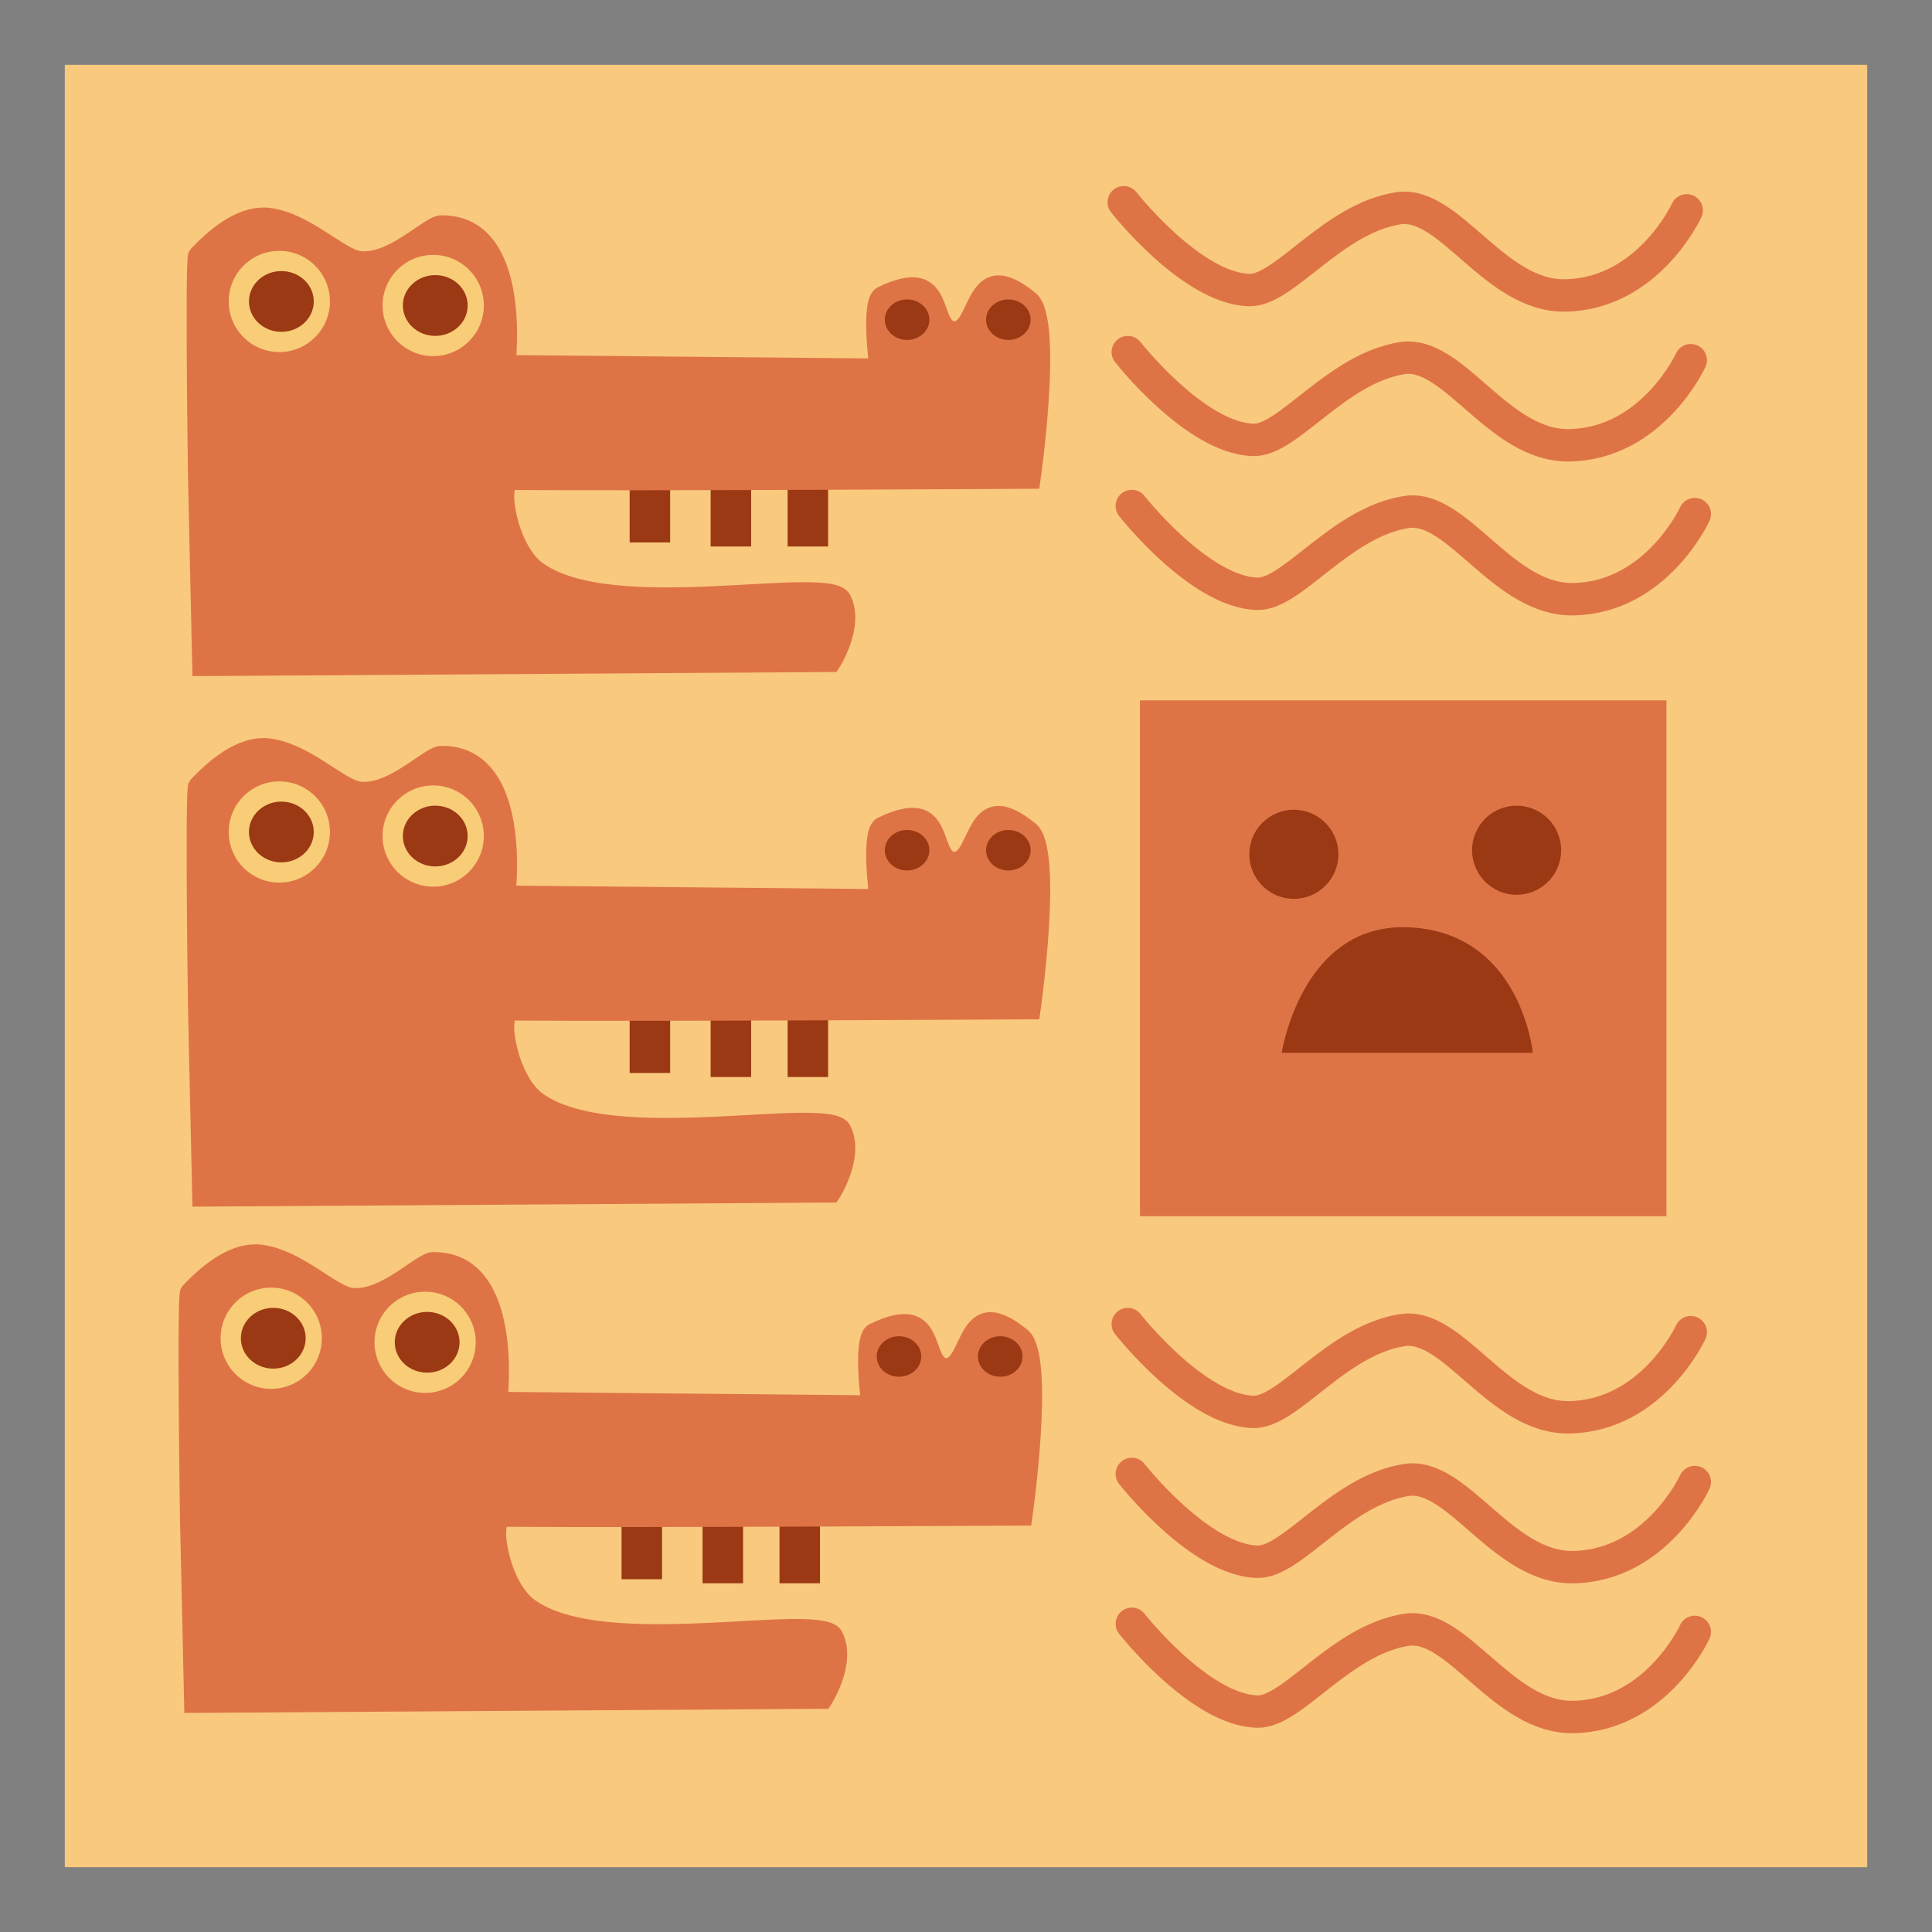 <svg version="1.1" xmlns="http://www.w3.org/2000/svg" xmlns:xlink="http://www.w3.org/1999/xlink" width="59.63" height="59.63" viewBox="0,0,59.63,59.63"><g transform="translate(-210.185,-150.185)"><g data-paper-data="{&quot;isPaintingLayer&quot;:true}" fill-rule="nonzero" stroke-linejoin="miter" stroke-miterlimit="10" stroke-dasharray="" stroke-dashoffset="0" style="mix-blend-mode: normal"><path d="M211.185,208.815v-57.63h57.63v57.63z" fill="#f9c97e" stroke="#808080" stroke-width="2" stroke-linecap="butt"/><path d="M245.369,187.722v-15.921h16.25v15.921z" fill="#de7446" stroke="none" stroke-width="0" stroke-linecap="butt"/><path d="M248.744,176.552c0,-0.759 0.616,-1.375 1.375,-1.375c0.759,0 1.375,0.616 1.375,1.375c0,0.759 -0.616,1.375 -1.375,1.375c-0.759,0 -1.375,-0.616 -1.375,-1.375z" fill="#9b3914" stroke="none" stroke-width="0" stroke-linecap="butt"/><path d="M255.619,176.427c0,-0.759 0.616,-1.375 1.375,-1.375c0.759,0 1.375,0.616 1.375,1.375c0,0.759 -0.616,1.375 -1.375,1.375c-0.759,0 -1.375,-0.616 -1.375,-1.375z" fill="#9b3914" stroke="none" stroke-width="0" stroke-linecap="butt"/><path d="M253.619,178.804c3.513,0.12 3.875,3.875 3.875,3.875h-7.75c0,0 0.609,-3.987 3.875,-3.875z" data-paper-data="{&quot;index&quot;:null}" fill="#9b3914" stroke="none" stroke-width="0" stroke-linecap="butt"/><path d="M262.244,156.677c0,0 -1.178,2.572 -3.738,2.627c-2.195,0.047 -3.579,-2.939 -5.167,-2.69c-2.026,0.317 -3.516,2.546 -4.59,2.523c-1.784,-0.037 -3.881,-2.71 -3.881,-2.71" fill="none" stroke="#de7446" stroke-width="1" stroke-linecap="round"/><path d="M262.369,161.302c0,0 -1.178,2.572 -3.738,2.627c-2.195,0.047 -3.579,-2.939 -5.167,-2.69c-2.026,0.317 -3.516,2.546 -4.59,2.523c-1.784,-0.037 -3.881,-2.71 -3.881,-2.71" fill="none" stroke="#de7446" stroke-width="1" stroke-linecap="round"/><path d="M262.494,166.052c0,0 -1.178,2.572 -3.738,2.627c-2.195,0.047 -3.579,-2.939 -5.167,-2.69c-2.026,0.317 -3.516,2.546 -4.59,2.523c-1.784,-0.037 -3.881,-2.71 -3.881,-2.71" fill="none" stroke="#de7446" stroke-width="1" stroke-linecap="round"/><path d="M262.369,191.302c0,0 -1.178,2.572 -3.738,2.627c-2.195,0.047 -3.579,-2.939 -5.167,-2.69c-2.026,0.317 -3.516,2.546 -4.59,2.523c-1.784,-0.037 -3.881,-2.71 -3.881,-2.71" fill="none" stroke="#de7446" stroke-width="1" stroke-linecap="round"/><path d="M262.494,195.927c0,0 -1.178,2.572 -3.738,2.627c-2.195,0.047 -3.579,-2.939 -5.167,-2.69c-2.026,0.317 -3.516,2.546 -4.59,2.523c-1.784,-0.037 -3.881,-2.71 -3.881,-2.71" fill="none" stroke="#de7446" stroke-width="1" stroke-linecap="round"/><path d="M262.494,200.552c0,0 -1.178,2.572 -3.738,2.627c-2.195,0.047 -3.579,-2.939 -5.167,-2.69c-2.026,0.317 -3.516,2.546 -4.59,2.523c-1.784,-0.037 -3.881,-2.71 -3.881,-2.71" fill="none" stroke="#de7446" stroke-width="1" stroke-linecap="round"/><g stroke-linecap="butt"><path d="M230.619,198.927v-3.125h-1.25v3.125z" fill="#9b3914" stroke="none" stroke-width="0"/><path d="M233.119,199.052v-3.125h-1.25v3.125z" fill="#9b3914" stroke="none" stroke-width="0"/><path d="M235.494,199.052v-3.125h-1.25v3.125z" fill="#9b3914" stroke="none" stroke-width="0"/><path d="M216.119,202.802l-0.131,-5.873c0,0 -0.1,-6.764 0.006,-6.877c0.715,-0.761 1.498,-1.295 2.244,-1.201c1.14,0.143 2.193,1.252 2.789,1.33c1.001,0.132 2.135,-1.094 2.514,-1.1c2.59,-0.044 2.058,4.312 2.058,4.312l11.416,0.107c0,0 -0.281,-2.026 0.119,-2.222c2.105,-1.028 1.49,1.048 2.249,1.072c0.777,0.025 0.527,-2.436 2.36,-0.924c0.77,0.635 0.052,5.595 0.052,5.595c0,0 -11.841,0.07 -16.047,0.037c-0.439,-0.004 -0.101,2.057 0.783,2.702c2.297,1.679 8.985,0.074 9.417,0.895c0.439,0.835 -0.33,2.021 -0.33,2.021z" fill="#de7446" stroke="#de7446" stroke-width="0.5"/><path d="M216.994,191.489c0,-0.863 0.7,-1.562 1.562,-1.562c0.863,0 1.562,0.7 1.562,1.562c0,0.863 -0.7,1.562 -1.562,1.562c-0.863,0 -1.562,-0.7 -1.562,-1.562z" fill="#f9cc78" stroke="none" stroke-width="0"/><path d="M221.744,191.614c0,-0.863 0.7,-1.562 1.562,-1.562c0.863,0 1.562,0.7 1.562,1.562c0,0.863 -0.7,1.562 -1.562,1.562c-0.863,0 -1.562,-0.7 -1.562,-1.562z" fill="#f9cc78" stroke="none" stroke-width="0"/><path d="M222.369,191.614c0,-0.518 0.448,-0.938 1,-0.938c0.552,0 1,0.42 1,0.938c0,0.518 -0.448,0.938 -1,0.938c-0.552,0 -1,-0.42 -1,-0.938z" fill="#9b3914" stroke="none" stroke-width="0"/><path d="M217.619,191.489c0,-0.518 0.448,-0.938 1,-0.938c0.552,0 1,0.42 1,0.938c0,0.518 -0.448,0.938 -1,0.938c-0.552,0 -1,-0.42 -1,-0.938z" fill="#9b3914" stroke="none" stroke-width="0"/><path d="M237.244,192.052c0,-0.345 0.308,-0.625 0.688,-0.625c0.38,0 0.688,0.28 0.688,0.625c0,0.345 -0.308,0.625 -0.688,0.625c-0.38,0 -0.688,-0.28 -0.688,-0.625z" fill="#9b3914" stroke="none" stroke-width="0"/><path d="M240.369,192.052c0,-0.345 0.308,-0.625 0.688,-0.625c0.38,0 0.688,0.28 0.688,0.625c0,0.345 -0.308,0.625 -0.688,0.625c-0.38,0 -0.688,-0.28 -0.688,-0.625z" fill="#9b3914" stroke="none" stroke-width="0"/></g><g stroke-linecap="butt"><path d="M230.869,183.302v-3.125h-1.25v3.125z" fill="#9b3914" stroke="none" stroke-width="0"/><path d="M233.369,183.427v-3.125h-1.25v3.125z" fill="#9b3914" stroke="none" stroke-width="0"/><path d="M235.744,183.427v-3.125h-1.25v3.125z" fill="#9b3914" stroke="none" stroke-width="0"/><path d="M216.369,187.177l-0.131,-5.873c0,0 -0.1,-6.764 0.006,-6.877c0.715,-0.761 1.498,-1.295 2.244,-1.201c1.14,0.143 2.193,1.252 2.789,1.33c1.001,0.132 2.135,-1.094 2.514,-1.1c2.59,-0.044 2.058,4.312 2.058,4.312l11.416,0.107c0,0 -0.281,-2.026 0.119,-2.222c2.105,-1.028 1.491,1.048 2.249,1.072c0.777,0.025 0.527,-2.436 2.36,-0.924c0.77,0.635 0.052,5.595 0.052,5.595c0,0 -11.841,0.07 -16.047,0.037c-0.439,-0.004 -0.101,2.057 0.783,2.702c2.297,1.679 8.985,0.074 9.417,0.895c0.439,0.835 -0.33,2.021 -0.33,2.021z" fill="#de7446" stroke="#de7446" stroke-width="0.5"/><path d="M217.244,175.864c0,-0.863 0.7,-1.562 1.562,-1.562c0.863,0 1.562,0.7 1.562,1.562c0,0.863 -0.7,1.562 -1.562,1.562c-0.863,0 -1.562,-0.7 -1.562,-1.562z" fill="#f9cc78" stroke="none" stroke-width="0"/><path d="M221.994,175.989c0,-0.863 0.7,-1.562 1.562,-1.562c0.863,0 1.562,0.7 1.562,1.562c0,0.863 -0.7,1.562 -1.562,1.562c-0.863,0 -1.562,-0.7 -1.562,-1.562z" fill="#f9cc78" stroke="none" stroke-width="0"/><path d="M222.619,175.989c0,-0.518 0.448,-0.938 1,-0.938c0.552,0 1,0.42 1,0.938c0,0.518 -0.448,0.938 -1,0.938c-0.552,0 -1,-0.42 -1,-0.938z" fill="#9b3914" stroke="none" stroke-width="0"/><path d="M217.869,175.864c0,-0.518 0.448,-0.938 1,-0.938c0.552,0 1,0.42 1,0.938c0,0.518 -0.448,0.938 -1,0.938c-0.552,0 -1,-0.42 -1,-0.938z" fill="#9b3914" stroke="none" stroke-width="0"/><path d="M237.494,176.427c0,-0.345 0.308,-0.625 0.688,-0.625c0.38,0 0.688,0.28 0.688,0.625c0,0.345 -0.308,0.625 -0.688,0.625c-0.38,0 -0.688,-0.28 -0.688,-0.625z" fill="#9b3914" stroke="none" stroke-width="0"/><path d="M240.619,176.427c0,-0.345 0.308,-0.625 0.688,-0.625c0.38,0 0.688,0.28 0.688,0.625c0,0.345 -0.308,0.625 -0.688,0.625c-0.38,0 -0.688,-0.28 -0.688,-0.625z" fill="#9b3914" stroke="none" stroke-width="0"/></g><g stroke-linecap="butt"><path d="M230.869,166.927v-3.125h-1.25v3.125z" fill="#9b3914" stroke="none" stroke-width="0"/><path d="M233.369,167.052v-3.125h-1.25v3.125z" fill="#9b3914" stroke="none" stroke-width="0"/><path d="M235.744,167.052v-3.125h-1.25v3.125z" fill="#9b3914" stroke="none" stroke-width="0"/><path d="M216.369,170.802l-0.131,-5.873c0,0 -0.1,-6.764 0.006,-6.877c0.715,-0.761 1.498,-1.295 2.244,-1.201c1.14,0.143 2.193,1.252 2.789,1.33c1.001,0.132 2.135,-1.094 2.514,-1.1c2.59,-0.044 2.058,4.312 2.058,4.312l11.416,0.107c0,0 -0.281,-2.026 0.119,-2.222c2.105,-1.028 1.491,1.048 2.249,1.072c0.777,0.025 0.527,-2.436 2.36,-0.924c0.77,0.635 0.052,5.595 0.052,5.595c0,0 -11.841,0.07 -16.047,0.037c-0.439,-0.004 -0.101,2.057 0.783,2.702c2.297,1.679 8.985,0.074 9.417,0.895c0.439,0.835 -0.33,2.021 -0.33,2.021z" fill="#de7446" stroke="#de7446" stroke-width="0.5"/><path d="M217.244,159.489c0,-0.863 0.7,-1.562 1.562,-1.562c0.863,0 1.562,0.7 1.562,1.562c0,0.863 -0.7,1.562 -1.562,1.562c-0.863,0 -1.562,-0.7 -1.562,-1.562z" fill="#f9cc78" stroke="none" stroke-width="0"/><path d="M221.994,159.614c0,-0.863 0.7,-1.562 1.562,-1.562c0.863,0 1.562,0.7 1.562,1.562c0,0.863 -0.7,1.562 -1.562,1.562c-0.863,0 -1.562,-0.7 -1.562,-1.562z" fill="#f9cc78" stroke="none" stroke-width="0"/><path d="M222.619,159.614c0,-0.518 0.448,-0.938 1,-0.938c0.552,0 1,0.42 1,0.938c0,0.518 -0.448,0.938 -1,0.938c-0.552,0 -1,-0.42 -1,-0.938z" fill="#9b3914" stroke="none" stroke-width="0"/><path d="M217.869,159.489c0,-0.518 0.448,-0.938 1,-0.938c0.552,0 1,0.42 1,0.938c0,0.518 -0.448,0.938 -1,0.938c-0.552,0 -1,-0.42 -1,-0.938z" fill="#9b3914" stroke="none" stroke-width="0"/><path d="M237.494,160.052c0,-0.345 0.308,-0.625 0.688,-0.625c0.38,0 0.688,0.28 0.688,0.625c0,0.345 -0.308,0.625 -0.688,0.625c-0.38,0 -0.688,-0.28 -0.688,-0.625z" fill="#9b3914" stroke="none" stroke-width="0"/><path d="M240.619,160.052c0,-0.345 0.308,-0.625 0.688,-0.625c0.38,0 0.688,0.28 0.688,0.625c0,0.345 -0.308,0.625 -0.688,0.625c-0.38,0 -0.688,-0.28 -0.688,-0.625z" fill="#9b3914" stroke="none" stroke-width="0"/></g></g></g></svg>